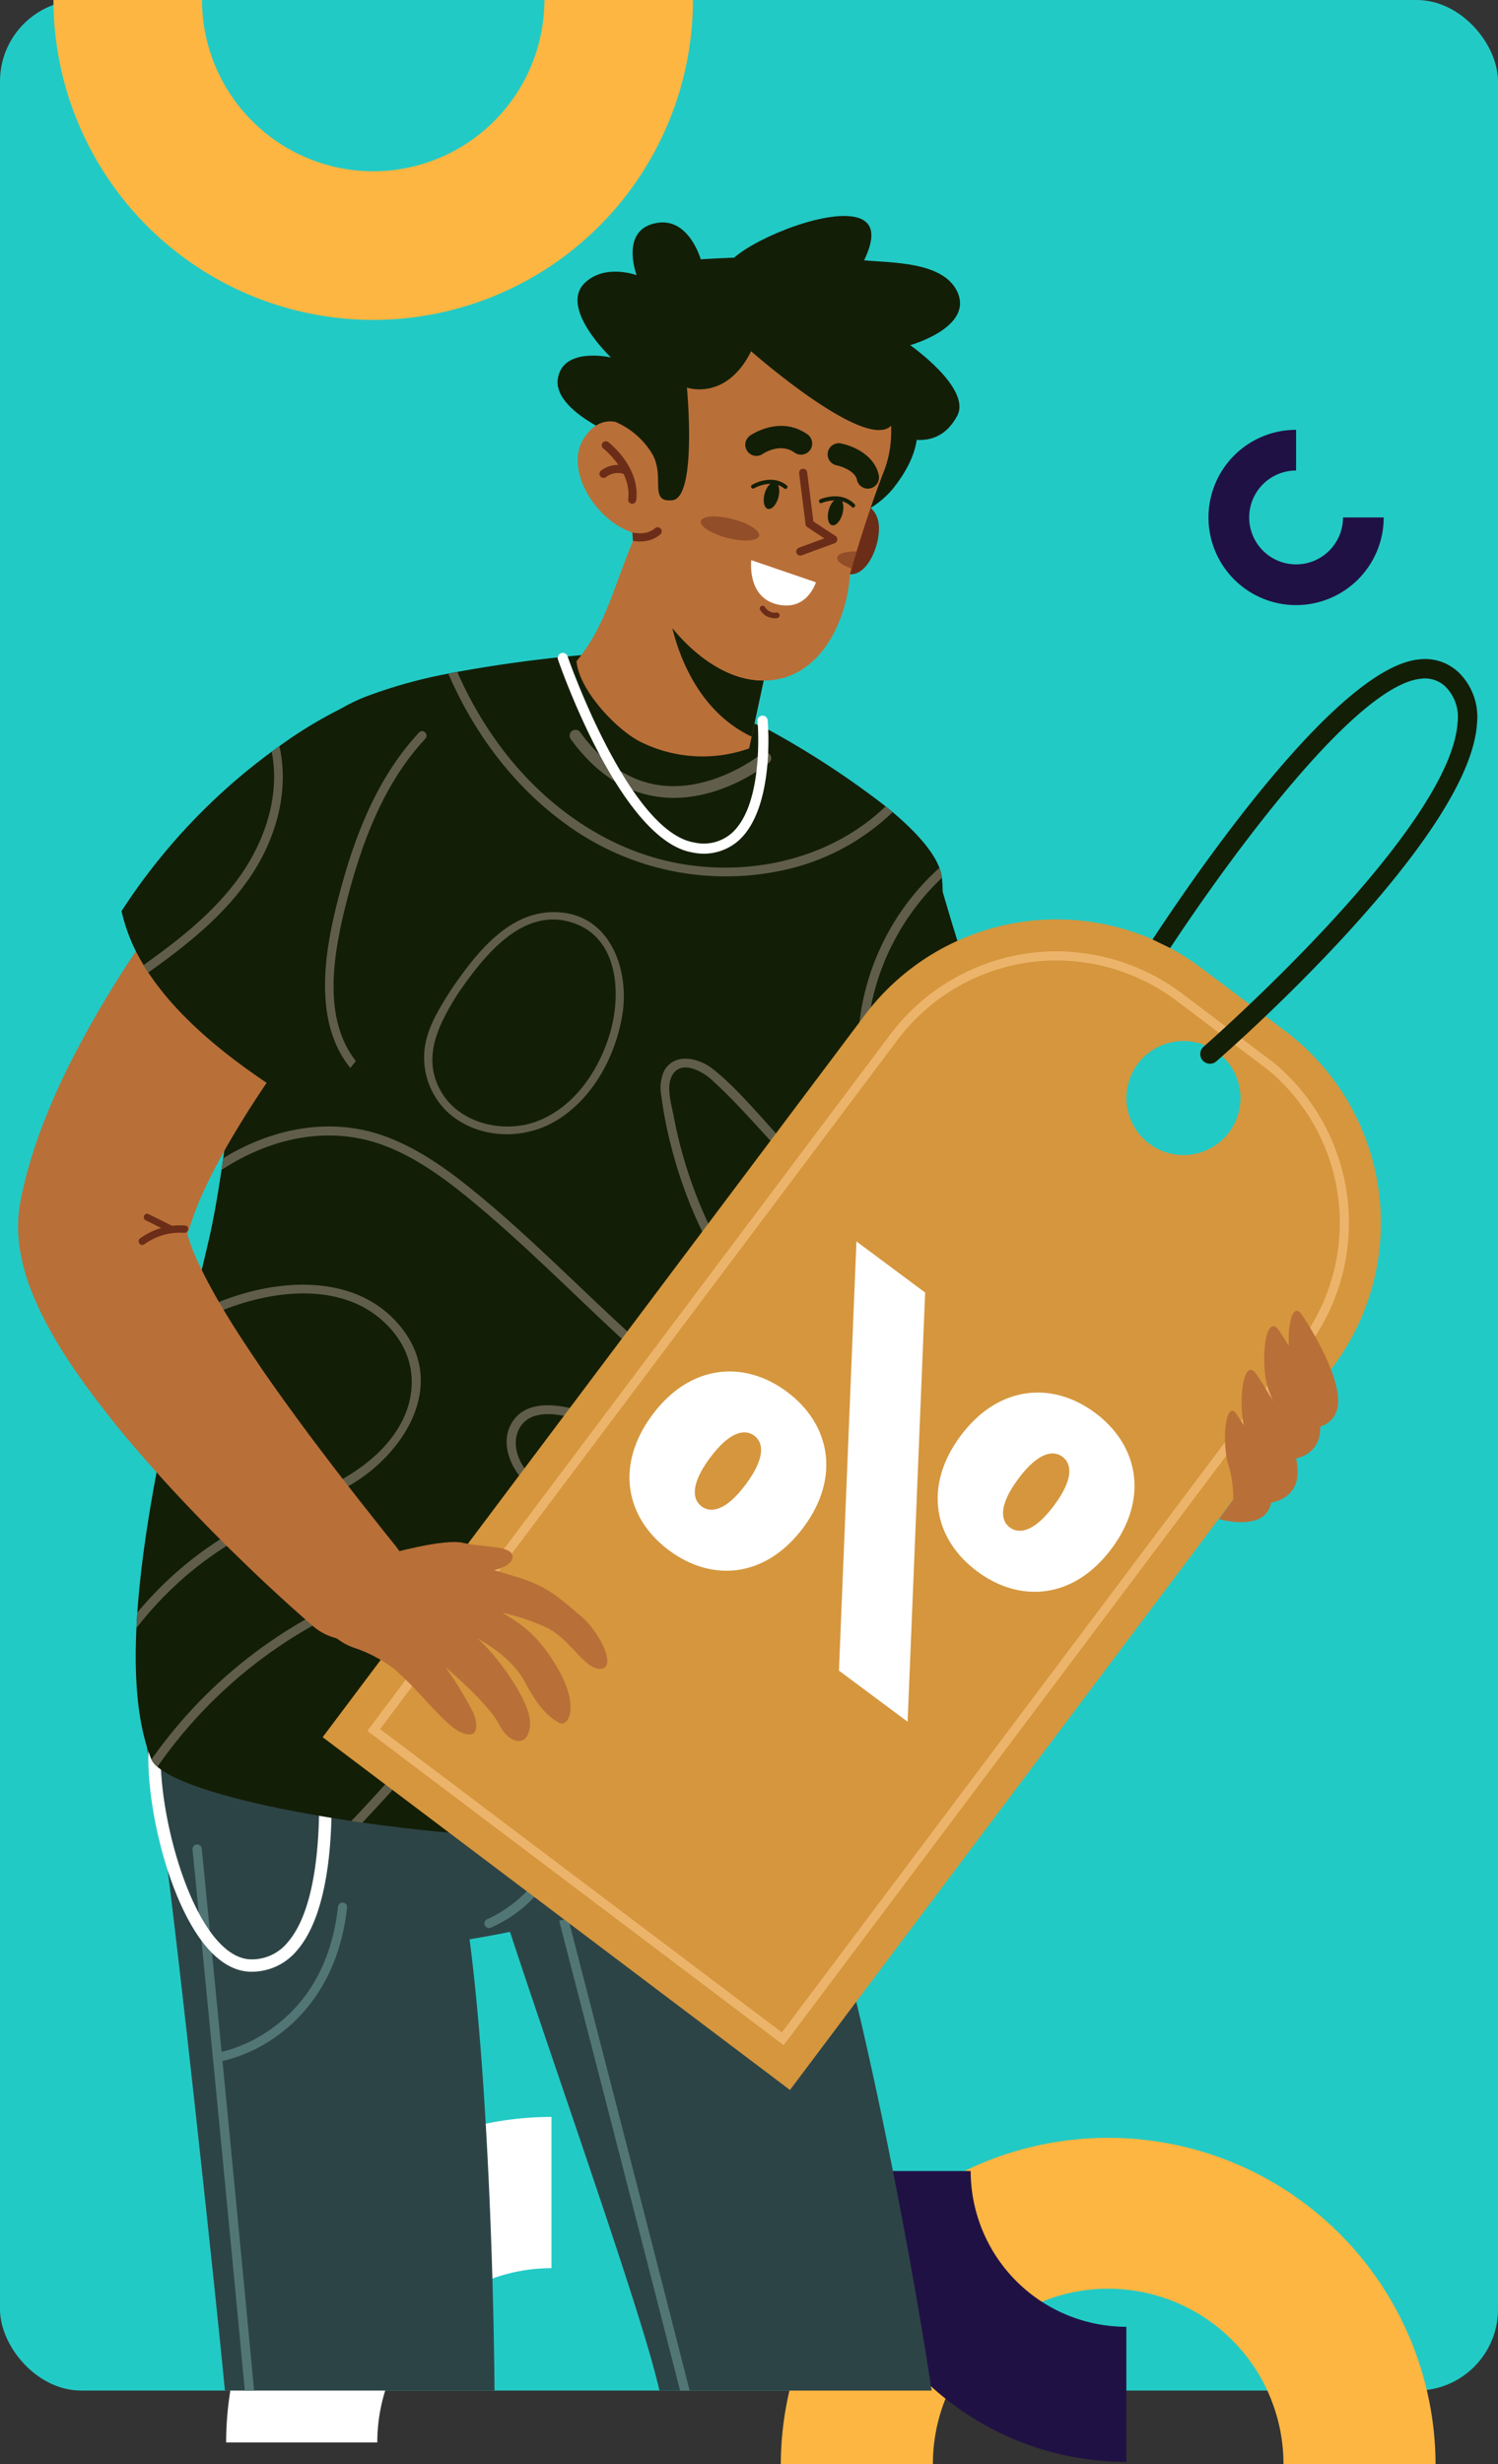 <svg xmlns="http://www.w3.org/2000/svg" xmlns:xlink="http://www.w3.org/1999/xlink" width="295" height="485" viewBox="0 0 295 485">
  <rect x="0" y="0" width="295" height="485" fill="#333333" stroke="none"/>
  <defs>
    <clipPath id="clip-path">
      <rect id="Rectángulo_401789" data-name="Rectángulo 401789" width="295" height="470.529" rx="16" transform="translate(180 464)" fill="#22cac5"/>
    </clipPath>
    <clipPath id="clip-path-2">
      <rect id="Rectángulo_401788" data-name="Rectángulo 401788" width="287.335" height="668" fill="none"/>
    </clipPath>
    <clipPath id="clip-path-4">
      <rect id="Rectángulo_401785" data-name="Rectángulo 401785" width="11.506" height="4.742" fill="none"/>
    </clipPath>
    <clipPath id="clip-path-5">
      <rect id="Rectángulo_401786" data-name="Rectángulo 401786" width="3.831" height="3.358" fill="none"/>
    </clipPath>
  </defs>
  <g id="_107" data-name="107" transform="translate(-180 -464)">
    <g id="Grupo_1100597" data-name="Grupo 1100597" transform="translate(0 -371)">
      <rect id="Rectángulo_401339" data-name="Rectángulo 401339" width="295" height="470.529" rx="16" transform="translate(180 835)" fill="#22cac5"/>
      <path id="Trazado_873608" data-name="Trazado 873608" d="M96.685,0A33.754,33.754,0,0,1,62.97,33.715,33.754,33.754,0,0,1,29.253,0H0A63.04,63.04,0,0,0,62.97,62.969,63.04,63.04,0,0,0,125.938,0Z" transform="translate(190.527 835)" fill="#fdb641"/>
      <path id="Trazado_873609" data-name="Trazado 873609" d="M17.251,34.5h0V26.488a9.237,9.237,0,1,1,9.237-9.237H34.5A17.251,17.251,0,1,0,17.251,34.5" transform="translate(417.989 954.099) rotate(-90)" fill="#201144"/>
      <g id="Grupo_1099864" data-name="Grupo 1099864" transform="translate(333.761 1255.529)">
        <path id="Trazado_873607" data-name="Trazado 873607" d="M98.992,64.471a34.52,34.52,0,0,0-69.041,0H0a64.472,64.472,0,0,1,128.943,0Z" fill="#fdb641"/>
        <path id="Trazado_873610" data-name="Trazado 873610" d="M26.6,0A30.692,30.692,0,0,0,57.257,30.657v26.6A57.322,57.322,0,0,1,0,0Z" transform="translate(10.792 6.787)" fill="#201144"/>
      </g>
      <path id="Trazado_873611" data-name="Trazado 873611" d="M29.765,64.07A34.344,34.344,0,0,1,64.07,29.765V0A64.143,64.143,0,0,0,0,64.07Z" transform="translate(224.533 1251.668)" fill="#fff"/>
    </g>
    <g id="Enmascarar_grupo_1098708" data-name="Enmascarar grupo 1098708" clip-path="url(#clip-path)">
      <g id="Grupo_1100607" data-name="Grupo 1100607" transform="translate(183.559 506.5)">
        <g id="Grupo_1100606" data-name="Grupo 1100606" clip-path="url(#clip-path-2)">
          <path id="Trazado_876213" data-name="Trazado 876213" d="M82.55,324.422l2.62,31.108-23.072.355-5.244-29.89Z" transform="translate(96.965 275.867)" fill="#b96f38"/>
          <g id="Grupo_1100605" data-name="Grupo 1100605">
            <g id="Grupo_1100604" data-name="Grupo 1100604" clip-path="url(#clip-path-2)">
              <path id="Trazado_876214" data-name="Trazado 876214" d="M112.662,380.164l-84.287-.416a11.779,11.779,0,0,1-1.084-4.687c-.492-7.131,1.837-18.5,2.986-25.668.139-.836.259-1.619.352-2.326a24.851,24.851,0,0,0,.266-2.929c.03-5.854,5.207-4.826,5.207-4.826,8.487,8.406,18.205-4.089,23.825.052,0,0,2.42,1.754,9.083,7.807S87.033,357.255,96.7,361.356c12.482,5.29,16,10.53,16.679,14.131a6.579,6.579,0,0,1-.716,4.678" transform="translate(123.452 287.836)" fill="#d5963d"/>
              <path id="Trazado_876215" data-name="Trazado 876215" d="M112.594,363.361l-84.287-.416a11.78,11.78,0,0,1-1.084-4.687l86.087.426a6.579,6.579,0,0,1-.716,4.678" transform="translate(123.52 304.639)" fill="#a36a24"/>
              <path id="Trazado_876216" data-name="Trazado 876216" d="M73.057,375.852l-2.5-.013a18.493,18.493,0,0,0,4.6-13.472c-.365-8.33-5.335-13.97-8.791-16.912.141-.836.259-1.619.352-2.326,3.728,2.877,10,9.17,10.447,19.145a20.464,20.464,0,0,1-4.1,13.578" transform="translate(87.369 291.774)" fill="#a36a24"/>
              <path id="Trazado_876217" data-name="Trazado 876217" d="M49.836,347.734a1.389,1.389,0,0,1-.32-2.738l5.272-1.28a1.388,1.388,0,1,1,.655,2.7l-5.272,1.28a1.381,1.381,0,0,1-.335.041" transform="translate(141.173 292.238)" fill="#fff"/>
              <path id="Trazado_876218" data-name="Trazado 876218" d="M52.97,345.263a1.389,1.389,0,0,1-.32-2.738l5.272-1.282a1.389,1.389,0,1,1,.655,2.7l-5.272,1.28a1.392,1.392,0,0,1-.335.041" transform="translate(132.239 290.136)" fill="#fff"/>
              <path id="Trazado_876219" data-name="Trazado 876219" d="M47,349.4a1.389,1.389,0,0,1-.32-2.738l5.272-1.281a1.388,1.388,0,1,1,.657,2.7l-5.273,1.282A1.376,1.376,0,0,1,47,349.4" transform="translate(149.259 293.657)" fill="#fff"/>
              <path id="Trazado_876220" data-name="Trazado 876220" d="M44.161,351.007a1.389,1.389,0,0,1-.32-2.738l5.272-1.282a1.389,1.389,0,0,1,.657,2.7l-5.272,1.28a1.407,1.407,0,0,1-.337.041" transform="translate(157.348 295.02)" fill="#fff"/>
              <path id="Trazado_876221" data-name="Trazado 876221" d="M41.066,352.493a1.39,1.39,0,0,1-.32-2.74l5.272-1.28a1.389,1.389,0,1,1,.657,2.7l-5.272,1.28a1.407,1.407,0,0,1-.337.041" transform="translate(166.17 296.284)" fill="#fff"/>
              <path id="Trazado_876222" data-name="Trazado 876222" d="M37.7,353.763a1.389,1.389,0,0,1-.318-2.739l5.272-1.282a1.389,1.389,0,0,1,.657,2.7l-5.272,1.28a1.411,1.411,0,0,1-.339.041" transform="translate(175.744 297.364)" fill="#fff"/>
              <path id="Trazado_876223" data-name="Trazado 876223" d="M144.452,300.389c.346,2.748.653,5.244.875,7.427.054.559.109,1.134.174,1.76,2.306,27.35.242,121.745-.464,151.252-.035.986-.046,1.9-.07,2.727-.1,3.936.318,9.855.318,9.855l-28.177,2.4s-.925-5.84-1.675-9.624c-.2-.914-.389-1.917-.609-3-3.142-15.717-9.87-49.437-15.6-79-7.788-40.137-6.125-64-6.125-64s1.591-9.568-4.42-32.829c-4.974-19.281-26.314-78.45-32.314-98.806-1.214-4.108,2.9-8.587,2.9-8.587s39.157-26.995,52.344-14.953c1.025.938,4.52,9.9,5.159,11.226a118.561,118.561,0,0,1,5.582,15.608c8.563,28.343,18.489,81.091,22.1,108.544" transform="translate(36.891 137.683)" fill="#2d4446"/>
              <path id="Trazado_876224" data-name="Trazado 876224" d="M58.369,244.032a23.919,23.919,0,0,0,17.243-1.793,1.359,1.359,0,0,0-1.356-2.355,21.588,21.588,0,0,1-15.739,1.36,1.359,1.359,0,0,0-.8,2.6c.218.067.437.131.653.191" transform="translate(106.022 203.827)" fill="#527676"/>
              <path id="Trazado_876225" data-name="Trazado 876225" d="M123.359,455.16l-.011,0a.913.913,0,0,1-1.034-.772c-.107-.742-10.878-74.5-14.736-96.634-3.253-18.67-4.383-55.306-4.45-57.5C94.307,265.09,71.052,175.434,70.819,174.532a.912.912,0,1,1,1.765-.459c.235.9,23.534,90.727,32.338,125.836a.879.879,0,0,1,.026.2c.011.381,1.11,38.315,4.428,57.336,3.862,22.162,14.634,95.942,14.743,96.686a.913.913,0,0,1-.76,1.032" transform="translate(32.221 147.44)" fill="#527676"/>
              <path id="Trazado_876226" data-name="Trazado 876226" d="M146.7,327.751l-1.11,25.942-26.391.5,1.9-24.384Z" transform="translate(-79.931 278.698)" fill="#b96f38"/>
              <path id="Trazado_876227" data-name="Trazado 876227" d="M109.375,376.016c0,.205.006.405.009.6.02.91.059,1.728.1,2.43.092,1.543.2,2.492.2,2.492h51.23a28.188,28.188,0,0,0,.059-4.922c-.337-5.235-2.074-13.5-9.15-18.966-9.685-7.49-5.945-5.927-7.932-9.34-.224-.379-1.967-6.178-2.152-6.578-1.665-3.545-3.2-5.22-12.377-5.22-12.173,0-13.245,5.906-14.546,9.019a57.909,57.909,0,0,0-2.026,7.231c-.307,1.3-.614,2.677-.916,4.084-.749,3.53-1.451,7.216-1.928,10.158a53.372,53.372,0,0,0-.574,9.013" transform="translate(-76.08 286.147)" fill="#d5963d"/>
              <path id="Trazado_876228" data-name="Trazado 876228" d="M133.783,368.571c0,.205.006.405.009.6.02.91.059,1.728.1,2.43a14.308,14.308,0,0,0,5.322-6.9c3.17-8.634-1.7-19-1.91-19.434l-.1.05c-.307,1.3-.614,2.677-.916,4.084,1.155,3.527,2.485,9.452.638,14.468a11.887,11.887,0,0,1-3.14,4.7" transform="translate(-100.488 293.591)" fill="#a36a24"/>
              <path id="Trazado_876229" data-name="Trazado 876229" d="M109.367,358.185c.068,2.916.3,4.922.3,4.922H160.9a28.188,28.188,0,0,0,.059-4.922Z" transform="translate(-76.063 304.577)" fill="#a36a24"/>
              <path id="Trazado_876230" data-name="Trazado 876230" d="M121.248,346.884a1.471,1.471,0,0,0,.366-.046,25.363,25.363,0,0,1,11.877-.246,1.46,1.46,0,1,0,.779-2.814,28.047,28.047,0,0,0-13.387.231,1.461,1.461,0,0,0,.365,2.875" transform="translate(-69.655 291.742)" fill="#fff"/>
              <path id="Trazado_876231" data-name="Trazado 876231" d="M121.7,343.694a1.489,1.489,0,0,0,.368-.046,25.311,25.311,0,0,1,11.875-.244,1.461,1.461,0,1,0,.779-2.816,28.073,28.073,0,0,0-13.387.231,1.461,1.461,0,0,0,.365,2.875" transform="translate(-70.952 289.029)" fill="#fff"/>
              <path id="Trazado_876232" data-name="Trazado 876232" d="M120.065,349.387a1.386,1.386,0,0,0,.366-.048,25.624,25.624,0,0,1,11.881-.244,1.46,1.46,0,0,0,.775-2.816,28.091,28.091,0,0,0-13.387.233,1.461,1.461,0,0,0,.365,2.875" transform="translate(-66.281 293.869)" fill="#fff"/>
              <path id="Trazado_876233" data-name="Trazado 876233" d="M118.673,352.23a1.474,1.474,0,0,0,.366-.046,25.594,25.594,0,0,1,11.881-.244,1.46,1.46,0,0,0,.775-2.816,28.046,28.046,0,0,0-13.387.231,1.461,1.461,0,0,0,.365,2.875" transform="translate(-62.314 296.287)" fill="#fff"/>
              <path id="Trazado_876234" data-name="Trazado 876234" d="M149.883,211.139q-2.187.486-4.395.934c-18.816,3.8-38.567,5.346-52.389,2.422-6.822-1.441-11.185-8.837-13.963-17.1-.759-2.254-1.275-4.607-1.935-6.859A98.021,98.021,0,0,1,73.98,149.6l109.662-1.808s3.382,5.518,7.135,12.708a140.575,140.575,0,0,1,7.6,16.792l.007.013a39.5,39.5,0,0,1,2.263,8.932c.807,8.18-23.385,18.8-50.766,24.9" transform="translate(-48.638 125.673)" fill="#2d4446"/>
              <path id="Trazado_876235" data-name="Trazado 876235" d="M169.947,305.558c-.085,2.768-.17,5.283-.289,7.472-.035.561-.068,1.138-.1,1.767-1.971,27.376-18.664,120.3-23.945,149.346-.187.968-.34,1.867-.494,2.683-.712,3.871-1.119,6.064-1.119,6.064l-28.208-2.006s-.1-2.191-.255-6.045c-.05-.934-.085-1.954-.135-3.057-.662-16.015-2.072-50.372-3.142-80.464-1.462-40.861,3.889-64.177,3.889-64.177s3.057-9.205.729-33.115c-1.919-19.819-8.728-82.875-11.5-103.918-.561-4.245-.81-7.61-.81-7.61s44.184-11.577,55.342,2.363a11.168,11.168,0,0,1,1.969,3.754,118.747,118.747,0,0,1,3.092,16.285c4.058,29.331,5.671,82.978,4.976,110.659" transform="translate(-76.257 142.844)" fill="#2d4446"/>
              <path id="Trazado_876236" data-name="Trazado 876236" d="M106.18,247.32a23.9,23.9,0,0,0,17.243-1.795,1.358,1.358,0,0,0-1.356-2.354,21.587,21.587,0,0,1-15.739,1.36,1.359,1.359,0,0,0-.8,2.6c.218.067.437.13.653.191" transform="translate(-30.257 206.623)" fill="#527676"/>
              <path id="Trazado_876237" data-name="Trazado 876237" d="M148.011,329.13c-.174.964-.34,1.858-.488,2.674l-29.585-1.985c-.039-.921-.081-1.943-.128-3.051Z" transform="translate(-78.664 277.861)" fill="#527676"/>
              <path id="Trazado_876238" data-name="Trazado 876238" d="M121.121,210.655a.893.893,0,0,1-.113-1.771,28.484,28.484,0,0,0,10.6-4.992c7.222-5.364,11.468-13.335,12.619-23.694a.893.893,0,0,1,1.774.2c-1.51,13.583-8.121,21.081-13.4,24.98a29.726,29.726,0,0,1-11.276,5.266.926.926,0,0,1-.2.013" transform="translate(-81.213 152.554)" fill="#527676"/>
              <path id="Trazado_876239" data-name="Trazado 876239" d="M137.359,459.624h-.011a.911.911,0,0,1-.9-.921c.007-.751.822-75.284.448-97.751-.316-18.947,4.258-55.316,4.533-57.494-3.253-36.109-12.3-128.289-12.4-129.216a.912.912,0,1,1,1.815-.178c.091.929,9.159,93.281,12.407,129.329a.883.883,0,0,1-.006.2c-.048.379-4.852,38.022-4.53,57.329.374,22.493-.44,97.052-.448,97.8a.912.912,0,0,1-.912.9" transform="translate(-94.668 147.312)" fill="#527676"/>
              <path id="Trazado_876240" data-name="Trazado 876240" d="M142.261,209.135c.054,0,.109,0,.163,0a11.512,11.512,0,0,0,8.706-4.1c9.366-10.612,6.511-38.517,6.386-39.7a1.217,1.217,0,1,0-2.42.257c.03.279,2.87,28.021-5.79,37.832a9.063,9.063,0,0,1-6.926,3.283c-2.4.039-4.787-1.29-7.09-3.965-7.523-8.735-12.336-30.418-10.577-40.848a1.216,1.216,0,1,0-2.4-.405c-1.861,11.026,3.007,33.408,11.132,42.841,2.75,3.194,5.714,4.811,8.815,4.811" transform="translate(-96.277 136.452)" fill="#fff"/>
              <path id="Trazado_876241" data-name="Trazado 876241" d="M87.173,323.463c-.022.981-.048,1.889-.068,2.718L57.57,328.812c-.179-.9-.381-1.906-.6-2.994Z" transform="translate(94.748 275.051)" fill="#527676"/>
              <path id="Trazado_876242" data-name="Trazado 876242" d="M97.888,190.248a.912.912,0,0,1-.229-1.756c.146-.059,10.317-4.176,13.5-15.267a.912.912,0,1,1,1.754.5,26.214,26.214,0,0,1-14.6,16.462.9.9,0,0,1-.431.057" transform="translate(-5.242 146.737)" fill="#527676"/>
              <path id="Trazado_876243" data-name="Trazado 876243" d="M39.887,86.706a17.7,17.7,0,0,1,21.061,13.517l.056.253.413,1.9.45,1.989.907,4.013c.624,2.677,1.232,5.366,1.876,8.04s1.288,5.346,1.961,8,1.373,5.3,2.069,7.921,1.436,5.227,2.2,7.792,1.532,5.109,2.352,7.59,1.675,4.907,2.579,7.209q.661,1.743,1.353,3.368c.461,1.088.931,2.126,1.4,3.083s.938,1.848,1.371,2.6c.326.568.638,1.057.862,1.4l.209.085c.2.087.45.178.679.268a69.721,69.721,0,0,0,6.789,2.067c2.483.64,5.075,1.249,7.714,1.815,4.842,1.068,9.831,2.006,14.851,2.931-2.813,4.583-5.259,9.442-8.234,13.874-2.566,3.823-5.262,7.553-8.019,11.239-.929-.072-1.854-.141-2.787-.224-3.012-.283-6.058-.624-9.181-1.092a90.124,90.124,0,0,1-9.868-1.965c-.453-.122-.894-.235-1.366-.381l-.7-.209-.725-.233c-.474-.15-1-.342-1.506-.522l-.8-.311c-.268-.105-.537-.211-.836-.342l-.875-.385-.947-.459-.239-.12-.263-.141-.524-.287c-.179-.1-.339-.185-.533-.3l-.588-.365-.583-.374c-.211-.144-.444-.313-.662-.472l-.659-.494c-.229-.178-.507-.414-.751-.627s-.5-.442-.746-.67l-.348-.337-.683-.668a45.771,45.771,0,0,1-4.282-5.035c-1.186-1.606-2.211-3.155-3.157-4.68s-1.806-3.018-2.611-4.494-1.567-2.944-2.283-4.395c-1.427-2.918-2.7-5.793-3.912-8.66-2.422-5.723-4.493-11.417-6.413-17.1-.971-2.84-1.863-5.69-2.735-8.537s-1.719-5.693-2.5-8.554-1.565-5.716-2.276-8.595c-.357-1.44-.72-2.881-1.055-4.333l-.5-2.191L26.38,107.8l-.007-.037A17.7,17.7,0,0,1,39.887,86.706m39.69,78.071a.937.937,0,0,0,.144.089c.063.033.109.065.185.1.131.061.252.124.4.189-.052-.039-.105-.08-.159-.117-.076-.054-.168-.111-.233-.152-.044-.028-.089-.055-.135-.081-.359-.2-.377-.133-.2-.03" transform="translate(128.258 73.381)" fill="#b96f38"/>
              <path id="Trazado_876244" data-name="Trazado 876244" d="M49.115,129.639q-2.465.233-4.927.464c-.864.083-.686,1.417.174,1.336l4.929-.466c.862-.081.686-1.415-.176-1.334" transform="translate(156.764 110.233)" fill="#6b2d18"/>
              <path id="Trazado_876245" data-name="Trazado 876245" d="M49.052,130.243a11.844,11.844,0,0,0-5.455,6.041.725.725,0,0,1-1.336-.562,13.4,13.4,0,0,1,6.226-6.815c.825-.435,1.384.9.564,1.336" transform="translate(159.794 109.541)" fill="#6b2d18"/>
              <path id="Trazado_876246" data-name="Trazado 876246" d="M87.233,71.2s9.239,32.864,17.9,50c0,0-25.577,21.986-41.781,23.792,0,0-15.043-11.531-15.937-30.2S87.233,71.2,87.233,71.2" transform="translate(94.483 60.542)" fill="#131e07"/>
              <path id="Trazado_876247" data-name="Trazado 876247" d="M203.027,138.8q-.469,1.354-.949,2.748v0c-1.693,4.905-3.429,10.11-5.142,15.643-.107.344-.216.69-.322,1.034s-.2.664-.3,1v0c-2.267,7.89-3.569,18.3-4.391,29.6v0c-.059.755-.115,1.514-.159,2.276-.3,4.356-.527,8.83-.718,13.321-.031.772-.068,1.545-.091,2.317-.031.609-.056,1.221-.078,1.836q-.08,2.123-.154,4.241-.117,3.283-.224,6.3c-.031.755-.057,1.5-.081,2.226-.372,10.042-.709,17.954-1.021,24.683v.006c-.031.7-.063,1.39-.1,2.071v0c-.244,5.137-.476,9.588-.7,13.835-.037.69-.072,1.377-.109,2.058-.068,1.321-.141,2.629-.209,3.938-.609,11.444-32.14,13.515-63.811,11.154q-.885-.067-1.771-.137c-7.209-.575-14.4-1.375-21.2-2.343h0c-.727-.1-1.445-.209-2.161-.318-18.422-2.751-33.654-6.707-38.191-10.673a4.447,4.447,0,0,1-1.168-1.445,1.185,1.185,0,0,1-.059-.131c-2.657-6.667-3.375-15.65-2.894-25.751.05-1,.109-2.021.178-3.048,1.24-17.854,5.858-38.678,10-56.154.187-.79.374-1.571.555-2.343,1.286-5.392,2.5-10.423,3.538-14.9.909-3.936,1.717-8.591,2.489-13.72.113-.757.228-1.525.337-2.306,1.317-9.13,2.542-19.567,3.991-30.031.165-1.162.328-2.326.5-3.482,3.6-25.011,8.678-49.35,19.551-55.423q1.146-.641,2.466-1.227c.527-.241,1.077-.472,1.641-.69a96.055,96.055,0,0,1,16.194-4.5c.59-.118,1.177-.235,1.767-.344h0A266.578,266.578,0,0,1,147.41,46.6l34.163,14.953A170.838,170.838,0,0,1,204.566,76.59c.468.372.927.753,1.377,1.134,4.341,3.671,7.906,7.509,9.211,10.969a8.108,8.108,0,0,1,.494,1.958c.006.028.006.056.009.081,1.153,11.146-5.14,26.606-12.63,48.07" transform="translate(-33.716 39.622)" fill="#131e07"/>
              <path id="Trazado_876248" data-name="Trazado 876248" d="M149.7,76.093a44.611,44.611,0,0,1-20.505,11.2,53.387,53.387,0,0,1-43.67-8.711C75.106,71.1,67.275,60.571,62.209,48.862c.59-.118,1.179-.237,1.769-.346h0a75.033,75.033,0,0,0,7.949,13.957c8.893,12.271,21.951,21.66,37.125,23.966,13.983,2.132,28.971-1.589,39.266-11.479.468.372.927.753,1.377,1.134" transform="translate(22.529 41.255)" fill="#605e4b"/>
              <path id="Trazado_876249" data-name="Trazado 876249" d="M60,94.5a46.95,46.95,0,0,0,.886,24.952q-.472,1.357-.949,2.748A48.5,48.5,0,0,1,73.016,69.347a8.051,8.051,0,0,1,.5,1.958A47.8,47.8,0,0,0,60,94.5" transform="translate(108.42 58.968)" fill="#605e4b"/>
              <path id="Trazado_876250" data-name="Trazado 876250" d="M75.592,86.625a256.62,256.62,0,0,0-16.131,44.882.884.884,0,0,0,1.7.47,254.079,254.079,0,0,1,15.952-44.46c.479-1.023-1.044-1.922-1.525-.892" transform="translate(100.162 73.272)" fill="#605e4b"/>
              <path id="Trazado_876251" data-name="Trazado 876251" d="M90.856,101.611c.331-4.494,2.861-8.443,5.2-12.16l.043-.072c.015-.024.03-.044.048-.07,5.072-7.374,11.94-16.381,22.082-15.136,9.557,1.177,12.954,11.594,11.653,19.9-1.323,8.438-6.012,17.14-13.668,21.379-6.546,3.629-15.31,3.081-20.89-2.143a14.844,14.844,0,0,1-4.467-11.7m3.577,8.214c3.747,5.96,12.2,7.8,18.54,5.434,7.342-2.74,12.2-9.92,14.39-17.167,2.291-7.572,1.885-18.729-7.024-21.849-10.157-3.562-17.982,6.77-22.907,13.931-3.8,6.049-7.313,12.793-3,19.651" transform="translate(-10.857 62.972)" fill="#605e4b"/>
              <path id="Trazado_876252" data-name="Trazado 876252" d="M103.747,120.584c-.109.346-.218.69-.322,1.036s-.2.662-.3,1q-7.277-9.081-15.178-17.645c-3.534-3.832-7.072-7.82-10.969-11.294-2.017-1.8-6.3-3.975-7.84-.328-.925,2.2.087,5.409.509,7.662a88.815,88.815,0,0,0,9.279,25.973A102.423,102.423,0,0,0,98.733,152.23v0q-.089,1.132-.159,2.276a112.063,112.063,0,0,1-9.6-9.923,96.46,96.46,0,0,1-15.2-24.13A89.852,89.852,0,0,1,68.894,105.9a77.557,77.557,0,0,1-1.676-8.852,8.139,8.139,0,0,1,.568-5.064c2.108-3.669,6.922-2.429,9.611-.276,4.637,3.714,8.656,8.574,12.662,12.943q7.1,7.746,13.689,15.928" transform="translate(59.473 76.234)" fill="#605e4b"/>
              <path id="Trazado_876253" data-name="Trazado 876253" d="M187.484,164.021c-.03.609-.054,1.221-.078,1.836a105.486,105.486,0,0,1-14.238-7.868c-12.714-8.315-23.682-18.934-34.651-29.367-5.627-5.355-11.282-10.691-17.217-15.7-5.7-4.805-11.755-9.551-18.781-12.246-11.05-4.232-22.7-1.5-32.209,4.737q.172-1.135.337-2.307c9.7-5.927,21.358-8.328,32.344-4.137,6.548,2.5,12.27,6.682,17.641,11.106,6.219,5.109,12.1,10.614,17.932,16.153,14.573,13.844,30.41,29.158,48.921,37.8" transform="translate(-30.247 82.36)" fill="#605e4b"/>
              <path id="Trazado_876254" data-name="Trazado 876254" d="M154.879,152.925c-6.454,3.893-13.726,6.145-20.368,9.664a68.021,68.021,0,0,0-16.12,11.924,69.806,69.806,0,0,0-5.962,6.748q.075-1.507.176-3.048,1.71-2.057,3.58-3.987a70.765,70.765,0,0,1,13.605-10.972c5.792-3.579,12.159-5.9,18.3-8.771,6.176-2.885,12.177-6.563,15.841-12.493,3.63-5.86,3.765-12.867-.481-18.45-9.015-11.831-26.578-8.874-38.154-2.964q-1.371.7-2.7,1.484c.185-.79.372-1.571.553-2.343a52.844,52.844,0,0,1,5.033-2.417c11.794-4.911,27.912-6.173,36.6,5.074,8.639,11.185.518,24.265-9.9,30.551" transform="translate(-89.119 96.676)" fill="#605e4b"/>
              <path id="Trazado_876255" data-name="Trazado 876255" d="M162.477,176.758c-4.487,5.532-9.27,10.869-14.185,16.068h0c-.727-.1-1.443-.209-2.161-.318,5.037-5.318,9.951-10.767,14.6-16.4,5.551-6.719,11.106-16.355,5.47-24.754-6.032-8.987-18.822-2.048-25.988,1.767a92.087,92.087,0,0,0-32.277,28.717,4.462,4.462,0,0,1-1.168-1.443,93.408,93.408,0,0,1,39.6-32.17c4.409-1.88,9.352-3.819,14.224-2.775a12.06,12.06,0,0,1,8.389,7.359c3.684,8.687-1.068,17.254-6.5,23.953" transform="translate(-80.507 123.429)" fill="#605e4b"/>
              <path id="Trazado_876256" data-name="Trazado 876256" d="M72.478,135.24c1.058,5.745,7.912,9.015,12.281,11.994q22.631,15.432,45.263,30.852v0c-.031.7-.065,1.391-.1,2.072q-11.86-8.088-23.731-16.174-8.557-5.837-17.117-11.672l-8.933-6.086a37.709,37.709,0,0,1-6.176-4.787c-2.92-3.053-4.8-8.056-2.126-11.887,2.794-3.991,8.343-3.251,12.414-2.224a121.783,121.783,0,0,1,46.869,23.843q-.047,1.13-.081,2.226A121.907,121.907,0,0,0,84.5,129.232c-2.581-.686-5.42-1.377-8.077-.705-3.11.781-4.509,3.684-3.95,6.713" transform="translate(25.66 107.585)" fill="#605e4b"/>
              <path id="Trazado_876257" data-name="Trazado 876257" d="M137.483,169.4c-.037.69-.072,1.377-.109,2.058-5.227-3.956-10.342-8.215-16.3-11.05a33.614,33.614,0,0,0-47.724,26.142l-1.771-.135a36.384,36.384,0,0,1,7.8-18.144,35.63,35.63,0,0,1,40.68-10.238c6.413,2.644,11.868,7.131,17.423,11.368" transform="translate(17.4 132.184)" fill="#605e4b"/>
              <path id="Trazado_876258" data-name="Trazado 876258" d="M95.633,68.054c10.219,0,18.407-6.624,18.783-6.931a1.15,1.15,0,0,0-1.46-1.776c-.133.109-9.45,7.6-19.967,6.239-6.015-.777-11.328-4.291-15.791-10.445a1.149,1.149,0,1,0-1.86,1.351c4.852,6.693,10.7,10.521,17.373,11.378a22.777,22.777,0,0,0,2.922.185" transform="translate(33.506 46.485)" fill="#605e4b"/>
              <path id="Trazado_876259" data-name="Trazado 876259" d="M133.729,39.362c-5.051,9.365-15.389,1.961-15.389,1.961L67.133,43.488S54.057,38.339,55.095,32s10.462-4.139,10.462-4.139-10.312-9.748-5.14-14.693c3.932-3.754,9.977-1.58,10.186-1.508-.094-.266-3.338-9.117,4.095-10.3,6.236-1,8.537,7.183,8.537,7.183s2.594-.181,6.58-.329c4.75-4.167,18.99-9.849,24.667-7.758,3.517,1.3,2.455,5.077.929,8.275,5.14.538,15.465.168,18.311,6.117,3.379,7.057-9.237,10.593-9.237,10.593s12.164,8.515,9.244,13.929" transform="translate(51.203 0)" fill="#131e07"/>
              <path id="Trazado_876260" data-name="Trazado 876260" d="M68.2,30.619s3.057.648,3.168,4.663S68.694,45.633,64.8,44.337s3.4-13.718,3.4-13.718" transform="translate(98.169 26.036)" fill="#6b2d18"/>
              <path id="Trazado_876261" data-name="Trazado 876261" d="M75.433,59.363c.488,5.834,8.16,13.768,12.732,15.944a27.443,27.443,0,0,0,21.253,1.23l2.385-11.1.487-2.263.921-4.3L89.941,35.508,88.6,34.159l-.9-.91-.559.9L86.5,35.183l.041.5c-4.228,10.371-5.494,16.757-11.106,23.681" transform="translate(34.547 28.273)" fill="#b96f38"/>
              <path id="Trazado_876262" data-name="Trazado 876262" d="M91.56,65.219C81.276,60.354,77.348,49.624,75.932,43.825c4.422,5.431,10.232,9.585,16.14,10.249a16.094,16.094,0,0,0,1.86.1Z" transform="translate(52.903 37.266)" fill="#131e07"/>
              <path id="Trazado_876263" data-name="Trazado 876263" d="M100.822,85.469a10.1,10.1,0,0,0,1.173.265,10.375,10.375,0,0,0,9.174-2.481c7.005-6.53,5.64-22.792,5.579-23.479a1,1,0,1,0-1.987.176c.015.159,1.343,15.981-4.952,21.843a8.359,8.359,0,0,1-7.5,1.972C89.406,81.683,77.488,47.541,77.369,47.2a1,1,0,1,0-1.884.651c.487,1.412,11.794,33.737,25.337,37.621" transform="translate(30.87 39.562)" fill="#fff"/>
              <path id="Trazado_876264" data-name="Trazado 876264" d="M71.379,21.153s3.623,5.523-3.993,15a18.283,18.283,0,0,1-7.8,5.39l5.9-20.848Z" transform="translate(104.84 17.602)" fill="#131e07"/>
              <path id="Trazado_876265" data-name="Trazado 876265" d="M122.7,44.415c-2.195,5.64-4.065,11.441-5.264,15.384-.05.163-.1.326-.144.481-.337,1.116-.618,2.065-.827,2.788-.059.209-.113.4-.163.568-.2.681-.3,1.057-.3,1.057-.587,9.185-5.891,20.988-17.014,20.988a16.146,16.146,0,0,1-1.861-.105C85.582,84.282,74.4,69.622,73.245,58.191c-.013-.168-.031-.333-.041-.5-.028-.383-.054-.759-.059-1.136-.05-.013-.1-.037-.15-.05l0-.006c-7.235-2.461-13.136-12.307-9.557-18.252,1.935-3.221,4.3-3.812,6.3-3.5a41.8,41.8,0,0,1,.305-9.342c1.861-10.9,13.2-24.421,33.214-15.987s23.29,25.1,19.447,34.994" transform="translate(47.841 5.766)" fill="#b96f38"/>
              <path id="Trazado_876266" data-name="Trazado 876266" d="M90.845,21.279s22.482,19.8,27.566,14.655S110.952,10.4,92.427,6.78,58.5,20.9,62.351,33.734l1.713,1.421a15.665,15.665,0,0,1,7.118,6.028c2.944,4.554-.716,9.97,4.171,9.413S78.2,28.429,78.2,28.429s7.7,2.738,12.642-7.15" transform="translate(53.517 5.36)" fill="#131e07"/>
              <g id="Grupo_1100600" data-name="Grupo 1100600" transform="translate(134.437 59.151)" opacity="0.5">
                <g id="Grupo_1100599" data-name="Grupo 1100599" transform="translate(0)">
                  <g id="Grupo_1100598" data-name="Grupo 1100598" clip-path="url(#clip-path-4)">
                    <path id="Trazado_876267" data-name="Trazado 876267" d="M76.434,32.875c-.265,1.032,2.089,2.524,5.257,3.332s5.945.627,6.21-.405-2.091-2.52-5.257-3.329-5.947-.627-6.21.4" transform="translate(-76.414 -31.969)" fill="#6b2d18"/>
                  </g>
                </g>
              </g>
              <g id="Grupo_1100603" data-name="Grupo 1100603" transform="translate(161.305 66.042)" opacity="0.5">
                <g id="Grupo_1100602" data-name="Grupo 1100602" transform="translate(0)">
                  <g id="Grupo_1100601" data-name="Grupo 1100601" clip-path="url(#clip-path-5)">
                    <path id="Trazado_876268" data-name="Trazado 876268" d="M69.873,35.694c-.337,1.118-.618,2.067-.827,2.788-.059.209-.113.4-.163.568-1.795-.609-2.948-1.436-2.835-2.161.124-.786,1.695-1.232,3.825-1.2" transform="translate(-66.042 -35.692)" fill="#6b2d18"/>
                  </g>
                </g>
              </g>
              <path id="Trazado_876269" data-name="Trazado 876269" d="M70.342,33.07c-.394,1.441-1.319,2.444-2.069,2.241s-1.036-1.539-.644-2.981,1.319-2.444,2.069-2.241,1.038,1.539.644,2.981" transform="translate(92.005 25.563)" fill="#131e07"/>
              <path id="Trazado_876270" data-name="Trazado 876270" d="M66.374,31.118a.39.39,0,0,1-.163-.181.4.4,0,0,1,.2-.522c.167-.074,4.121-1.784,6.813.988a.4.4,0,0,1-.568.551c-2.309-2.38-5.89-.833-5.925-.816a.4.4,0,0,1-.359-.02" transform="translate(91.549 25.362)" fill="#131e07"/>
              <path id="Trazado_876271" data-name="Trazado 876271" d="M77.164,31.332c-.394,1.441-1.319,2.444-2.069,2.241s-1.036-1.539-.644-2.981,1.321-2.444,2.069-2.241,1.038,1.539.644,2.981" transform="translate(72.56 24.086)" fill="#131e07"/>
              <path id="Trazado_876272" data-name="Trazado 876272" d="M73.619,29.775a.4.4,0,0,1-.052-.7c.157-.094,3.864-2.291,6.883.118a.4.4,0,0,1-.492.62c-2.594-2.071-5.947-.081-5.98-.061a.393.393,0,0,1-.359.026" transform="translate(70.962 23.865)" fill="#131e07"/>
              <path id="Trazado_876273" data-name="Trazado 876273" d="M70.422,36.616s-.907,7.244,5.053,8.7,7.679-4.341,7.679-4.341Z" transform="translate(73.967 31.136)" fill="#fff"/>
              <path id="Trazado_876274" data-name="Trazado 876274" d="M75.934,43.693A3.278,3.278,0,0,1,74.3,42.249a.552.552,0,0,1,.986-.494,2.237,2.237,0,0,0,2.263,1.058.552.552,0,1,1,.113,1.1,3.606,3.606,0,0,1-1.726-.218" transform="translate(71.81 35.248)" fill="#6b2d18"/>
              <path id="Trazado_876275" data-name="Trazado 876275" d="M72.009,28a2.2,2.2,0,0,1-.25-3.752c.237-.167,5.86-4,11.2-.316a2.2,2.2,0,1,1-2.5,3.614c-2.861-1.976-6.156.281-6.188.3A2.2,2.2,0,0,1,72.009,28" transform="translate(72.387 18.991)" fill="#131e07"/>
              <path id="Trazado_876276" data-name="Trazado 876276" d="M70.692,32.885a2.193,2.193,0,0,1-1.145-1.506c-.379-1.819-3.318-2.714-4.086-2.855a2.2,2.2,0,0,1,.79-4.321c2.428.444,6.759,2.267,7.6,6.282a2.2,2.2,0,0,1-3.155,2.4" transform="translate(95.649 20.55)" fill="#131e07"/>
              <path id="Trazado_876277" data-name="Trazado 876277" d="M92.448,34.5a5.657,5.657,0,0,1-2.03,1.142,7.225,7.225,0,0,1-3.4.174c-.017-.167-.03-.333-.041-.5-.031-.385-.052-.764-.056-1.14l-.154-.052a7.588,7.588,0,0,0,.847.154,5.8,5.8,0,0,0,1.462.013,4.3,4.3,0,0,0,2.326-1,.8.8,0,0,1,1.049,1.2" transform="translate(34.073 28.142)" fill="#6b2d18"/>
              <path id="Trazado_876278" data-name="Trazado 876278" d="M95.132,36.2a.8.8,0,0,1-.427-.809c.7-5.625-4.877-9.962-4.933-10.007a.8.8,0,0,1,.968-1.269c.261.2,6.365,4.929,5.551,11.472a.8.8,0,0,1-.892.694.758.758,0,0,1-.266-.081" transform="translate(25.443 20.368)" fill="#6b2d18"/>
              <path id="Trazado_876279" data-name="Trazado 876279" d="M90.535,28.95a.789.789,0,0,1-.241-.191.8.8,0,0,1,.087-1.127A5.486,5.486,0,0,1,95.7,26.85a.8.8,0,0,1-.553,1.5,3.88,3.88,0,0,0-3.728.5.8.8,0,0,1-.886.1" transform="translate(24.391 22.522)" fill="#6b2d18"/>
              <path id="Trazado_876280" data-name="Trazado 876280" d="M68.527,43.927a.8.8,0,0,1,.091-1.46l5.013-1.841-3.342-2.2a.8.8,0,0,1-.353-.566l-1.275-10.1a.8.8,0,0,1,1.584-.2l1.23,9.736,4.359,2.866a.791.791,0,0,1,.352.759.8.8,0,0,1-.518.659l-6.5,2.387a.8.8,0,0,1-.642-.039" transform="translate(85.145 22.84)" fill="#6b2d18"/>
              <path id="Trazado_876281" data-name="Trazado 876281" d="M10.246,235.794,116.979,93.709A47.245,47.245,0,0,1,135.86,78.78l.015-.007a47.252,47.252,0,0,1,47.261,5.52l16.622,12.479a47.244,47.244,0,0,1,9.411,66.161l-106.894,142.3Zm160.528-132.53a11.226,11.226,0,1,0,15.726-2.248,11.229,11.229,0,0,0-15.726,2.248" transform="translate(49.736 63.631)" fill="#d5963d"/>
              <path id="Trazado_876282" data-name="Trazado 876282" d="M95.632,293.524l.54-.72,102.566-136.54a40.96,40.96,0,0,0-6.435-55.987l-.037-.03L173.959,86.433a41.221,41.221,0,0,0-24.593-8.2,40.72,40.72,0,0,0-16.327,3.4l-.067.03A41.02,41.02,0,0,0,116.609,94.6L13.644,231.663Zm95.531-191.856a39.168,39.168,0,0,1,6.139,53.517L95.275,291.005l-79.117-59.7L118.047,95.675A39.232,39.232,0,0,1,133.693,83.3l.065-.03a38.92,38.92,0,0,1,15.608-3.245,39.417,39.417,0,0,1,23.516,7.842l2.095,1.573Z" transform="translate(55.137 66.522)" fill="#ecb46b"/>
              <path id="Trazado_876283" data-name="Trazado 876283" d="M60.075,59.531A8.477,8.477,0,0,0,58.1,53.014,5.8,5.8,0,0,0,52.89,51c-12.719,1.181-37.234,34.555-49.419,53.01-1.158-.551-2.32-1.125-3.471-1.687,10.477-15.93,36.994-53.684,52.537-55.127a9.583,9.583,0,0,1,8.4,3.262,12.246,12.246,0,0,1,2.955,9.305C62.51,82.586,14.6,124.54,12.558,126.317a1.91,1.91,0,0,1-2.507-2.883c.487-.424,48.74-42.661,50.024-63.9" transform="translate(223.415 40.087)" fill="#131e07"/>
              <path id="Trazado_876284" data-name="Trazado 876284" d="M21.88,148.409s8.079,2.387,9.983-2.261-4.117-14.867-6.474-18.313-3.027,6.223-1.53,10.323a22.565,22.565,0,0,1,.818,6.423Z" transform="translate(214.621 108.084)" fill="#b96f38"/>
              <path id="Trazado_876285" data-name="Trazado 876285" d="M16.706,144.006s8.46,2.2,10.721-3.316-4.887-17.648-7.684-21.734-3.934,7.523-1.817,12.251.733,7.155.733,7.155Z" transform="translate(228.561 100.424)" fill="#b96f38"/>
              <path id="Trazado_876286" data-name="Trazado 876286" d="M14.792,139.348s7.477,1.945,9.47-2.929-4.313-15.589-6.785-19.2S14,123.864,15.871,128.042s.649,6.319.649,6.319Z" transform="translate(235.318 99.032)" fill="#b96f38"/>
              <path id="Trazado_876287" data-name="Trazado 876287" d="M19.11,148.645s8.462,2.2,10.721-3.318-4.885-17.645-7.683-21.732-3.934,7.523-1.817,12.251.733,7.153.733,7.153Z" transform="translate(221.71 104.368)" fill="#b96f38"/>
              <path id="Trazado_876288" data-name="Trazado 876288" d="M131.446,169.51c7.385-9.918,5.209-20.367-3.275-26.682s-19.108-5.394-26.491,4.524c-7.448,10-5.218,20.367,3.266,26.68s19.055,5.481,26.5-4.522M94.7,119.154,81.17,109.084l-3.447,84.477,13.524,10.068Zm18.346,36.657c3.987-5.357,6.939-5.651,8.7-4.341s2.331,4.226-1.656,9.583-6.948,5.647-8.708,4.339-2.328-4.219,1.665-9.581m-42.3,9.548c7.385-9.921,5.218-20.365-3.266-26.68s-19.108-5.394-26.495,4.528c-7.442,10-5.216,20.365,3.266,26.68s19.051,5.473,26.495-4.528m-18.4-13.694c3.991-5.362,6.941-5.651,8.7-4.343s2.328,4.219-1.665,9.581-6.939,5.649-8.7,4.343-2.328-4.221,1.663-9.581" transform="translate(83.93 92.758)" fill="#fff"/>
              <path id="Trazado_876289" data-name="Trazado 876289" d="M189.1,85.584l-1.651,1.856-1.745,2c-1.171,1.345-2.344,2.7-3.506,4.073-2.32,2.742-4.639,5.5-6.893,8.3-4.537,5.573-8.9,11.254-13.026,16.982A206.91,206.91,0,0,0,151,136.153c-1.645,2.911-3.194,5.793-4.513,8.637a62.22,62.22,0,0,0-3.184,8.2c-.105.326-.178.633-.27.949l-.068.237-.015.054.015-.085.028-.174.035-.32.018-.281c.02-.692-.068-.933-.113-.949a4.417,4.417,0,0,0,.292,1.9,29.834,29.834,0,0,0,1.325,3.627c.57,1.33,1.243,2.726,1.98,4.154,1.46,2.866,3.177,5.827,5.014,8.784q1.379,2.22,2.851,4.445t2.981,4.463c2.024,2.975,4.145,5.928,6.295,8.885s4.345,5.908,6.585,8.835c2.219,2.946,4.494,5.862,6.778,8.776l3.442,4.354,1.719,2.169,1.688,2.1.189.235a11.379,11.379,0,0,1-16.381,15.672l-2.254-1.978-2.189-1.947q-2.165-1.962-4.3-3.947c-2.844-2.65-5.632-5.355-8.413-8.09q-4.135-4.127-8.19-8.393c-2.7-2.853-5.342-5.78-7.964-8.774-1.31-1.5-2.613-3.016-3.9-4.565s-2.55-3.131-3.806-4.746c-2.515-3.231-4.981-6.582-7.368-10.232-1.188-1.83-2.344-3.747-3.473-5.8a63.867,63.867,0,0,1-3.242-6.756,39.773,39.773,0,0,1-2.563-9.063,28.437,28.437,0,0,1-.226-6.609c.022-.307.067-.657.105-.984s.087-.666.15-1.02l.093-.522.072-.379.094-.455c.128-.6.246-1.221.387-1.81a94.928,94.928,0,0,1,4.15-13.259c1.623-4.126,3.39-8.054,5.312-11.816a208.631,208.631,0,0,1,12.521-21.266c4.463-6.733,9.2-13.154,14.105-19.4,2.474-3.109,4.972-6.189,7.555-9.209,1.292-1.508,2.592-3.012,3.921-4.509l2.024-2.237,2.169-2.343A18.22,18.22,0,0,1,189.45,85.193Z" transform="translate(-109.706 46.662)" fill="#b96f38"/>
              <path id="Trazado_876290" data-name="Trazado 876290" d="M144.17,108.41l-4.435-2.2c-.777-.383-1.329.844-.553,1.229q2.218,1.1,4.435,2.2c.777.385,1.329-.842.553-1.227" transform="translate(-114.051 90.253)" fill="#6b2d18"/>
              <path id="Trazado_876291" data-name="Trazado 876291" d="M146.135,108.844a11.853,11.853,0,0,0-7.816,2.267.725.725,0,0,1-.84-1.181,13.389,13.389,0,0,1,8.878-2.518c.933.063.7,1.5-.222,1.432" transform="translate(-113.449 91.307)" fill="#6b2d18"/>
              <path id="Trazado_876292" data-name="Trazado 876292" d="M93.077,147.3c-1.828,5.632,1.539,11.572,7.107,13.589a27.12,27.12,0,0,1,8.149,4.3c5.007,4.322,9.72,10.823,12.865,12.29,4.643,2.169,2.948-3.092,2.648-3.714a76.533,76.533,0,0,0-5.523-9.037s8.563,7.279,10.534,11.244,5.864,4.833,6.138.08-7.488-14.736-10.388-16.919c0,0,6.441,3.127,9.287,8.41s4.574,6.789,6.641,8.069,4.208-3.1.046-10.373-7.585-9.013-11.035-11.2a44.369,44.369,0,0,1,8.269,2.729c5.013,2.124,7.816,8.489,11.065,8.317,3.325-.176-.228-7.366-3.96-10.454s-6.188-5.653-12.1-7.492-11.631-3.394-15.437-3.645-17.219-2.922-21.825.081a6.786,6.786,0,0,0-2.479,3.721" transform="translate(-34.166 120.886)" fill="#b96f38"/>
              <path id="Trazado_876293" data-name="Trazado 876293" d="M102.661,143.49s11.2-3.2,15.014-2.25,10.079.366,9.651,2.979-8.149,3.127-8.149,3.127Z" transform="translate(-29.968 119.95)" fill="#b96f38"/>
              <path id="Trazado_876294" data-name="Trazado 876294" d="M175.55,84.84c-1.691,9.213-13.948,26.249-22.426,37.175q-.55.7-1.075,1.375c-4.113,5.251-7.1,8.784-7.1,8.784-14.718-8.623-26.18-17.732-32.677-27.579-.322-.488-.635-.981-.931-1.473A34.74,34.74,0,0,1,107,92.5a119.607,119.607,0,0,1,29.57-31.374c.514-.376,1.016-.738,1.512-1.088a85.239,85.239,0,0,1,13.21-7.91,39.439,39.439,0,0,1,13.174,6.46c.466.355.918.716,1.356,1.094,7.7,6.513,11.468,15.689,9.727,25.161" transform="translate(-86.621 44.324)" fill="#131e07"/>
              <path id="Trazado_876295" data-name="Trazado 876295" d="M148.511,81.54c-5.214,7.968-12.767,13.922-20.467,19.419-.322-.488-.635-.981-.931-1.473,7.087-5.05,14.038-10.493,19.079-17.637,4.911-6.961,7.825-15.935,6.151-24.36.514-.377,1.016-.738,1.514-1.088,1.947,8.595-.52,17.758-5.346,25.139" transform="translate(-102.394 47.96)" fill="#605e4b"/>
              <path id="Trazado_876296" data-name="Trazado 876296" d="M131.566,56.306c-.335.363-.668.729-.99,1.1-7.5,8.6-11.576,19.625-14.4,30.547-2.6,10.04-5.079,23.142,1.706,31.791q-.55.7-1.073,1.375c-6.926-8.554-5.373-21.157-2.853-31.491,2.9-11.885,7.144-23.962,15.269-33.313q.544-.633,1.116-1.245c.764-.823,2,.413,1.23,1.236" transform="translate(-51.375 46.597)" fill="#605e4b"/>
            </g>
          </g>
        </g>
      </g>
    </g>
  </g>
</svg>
